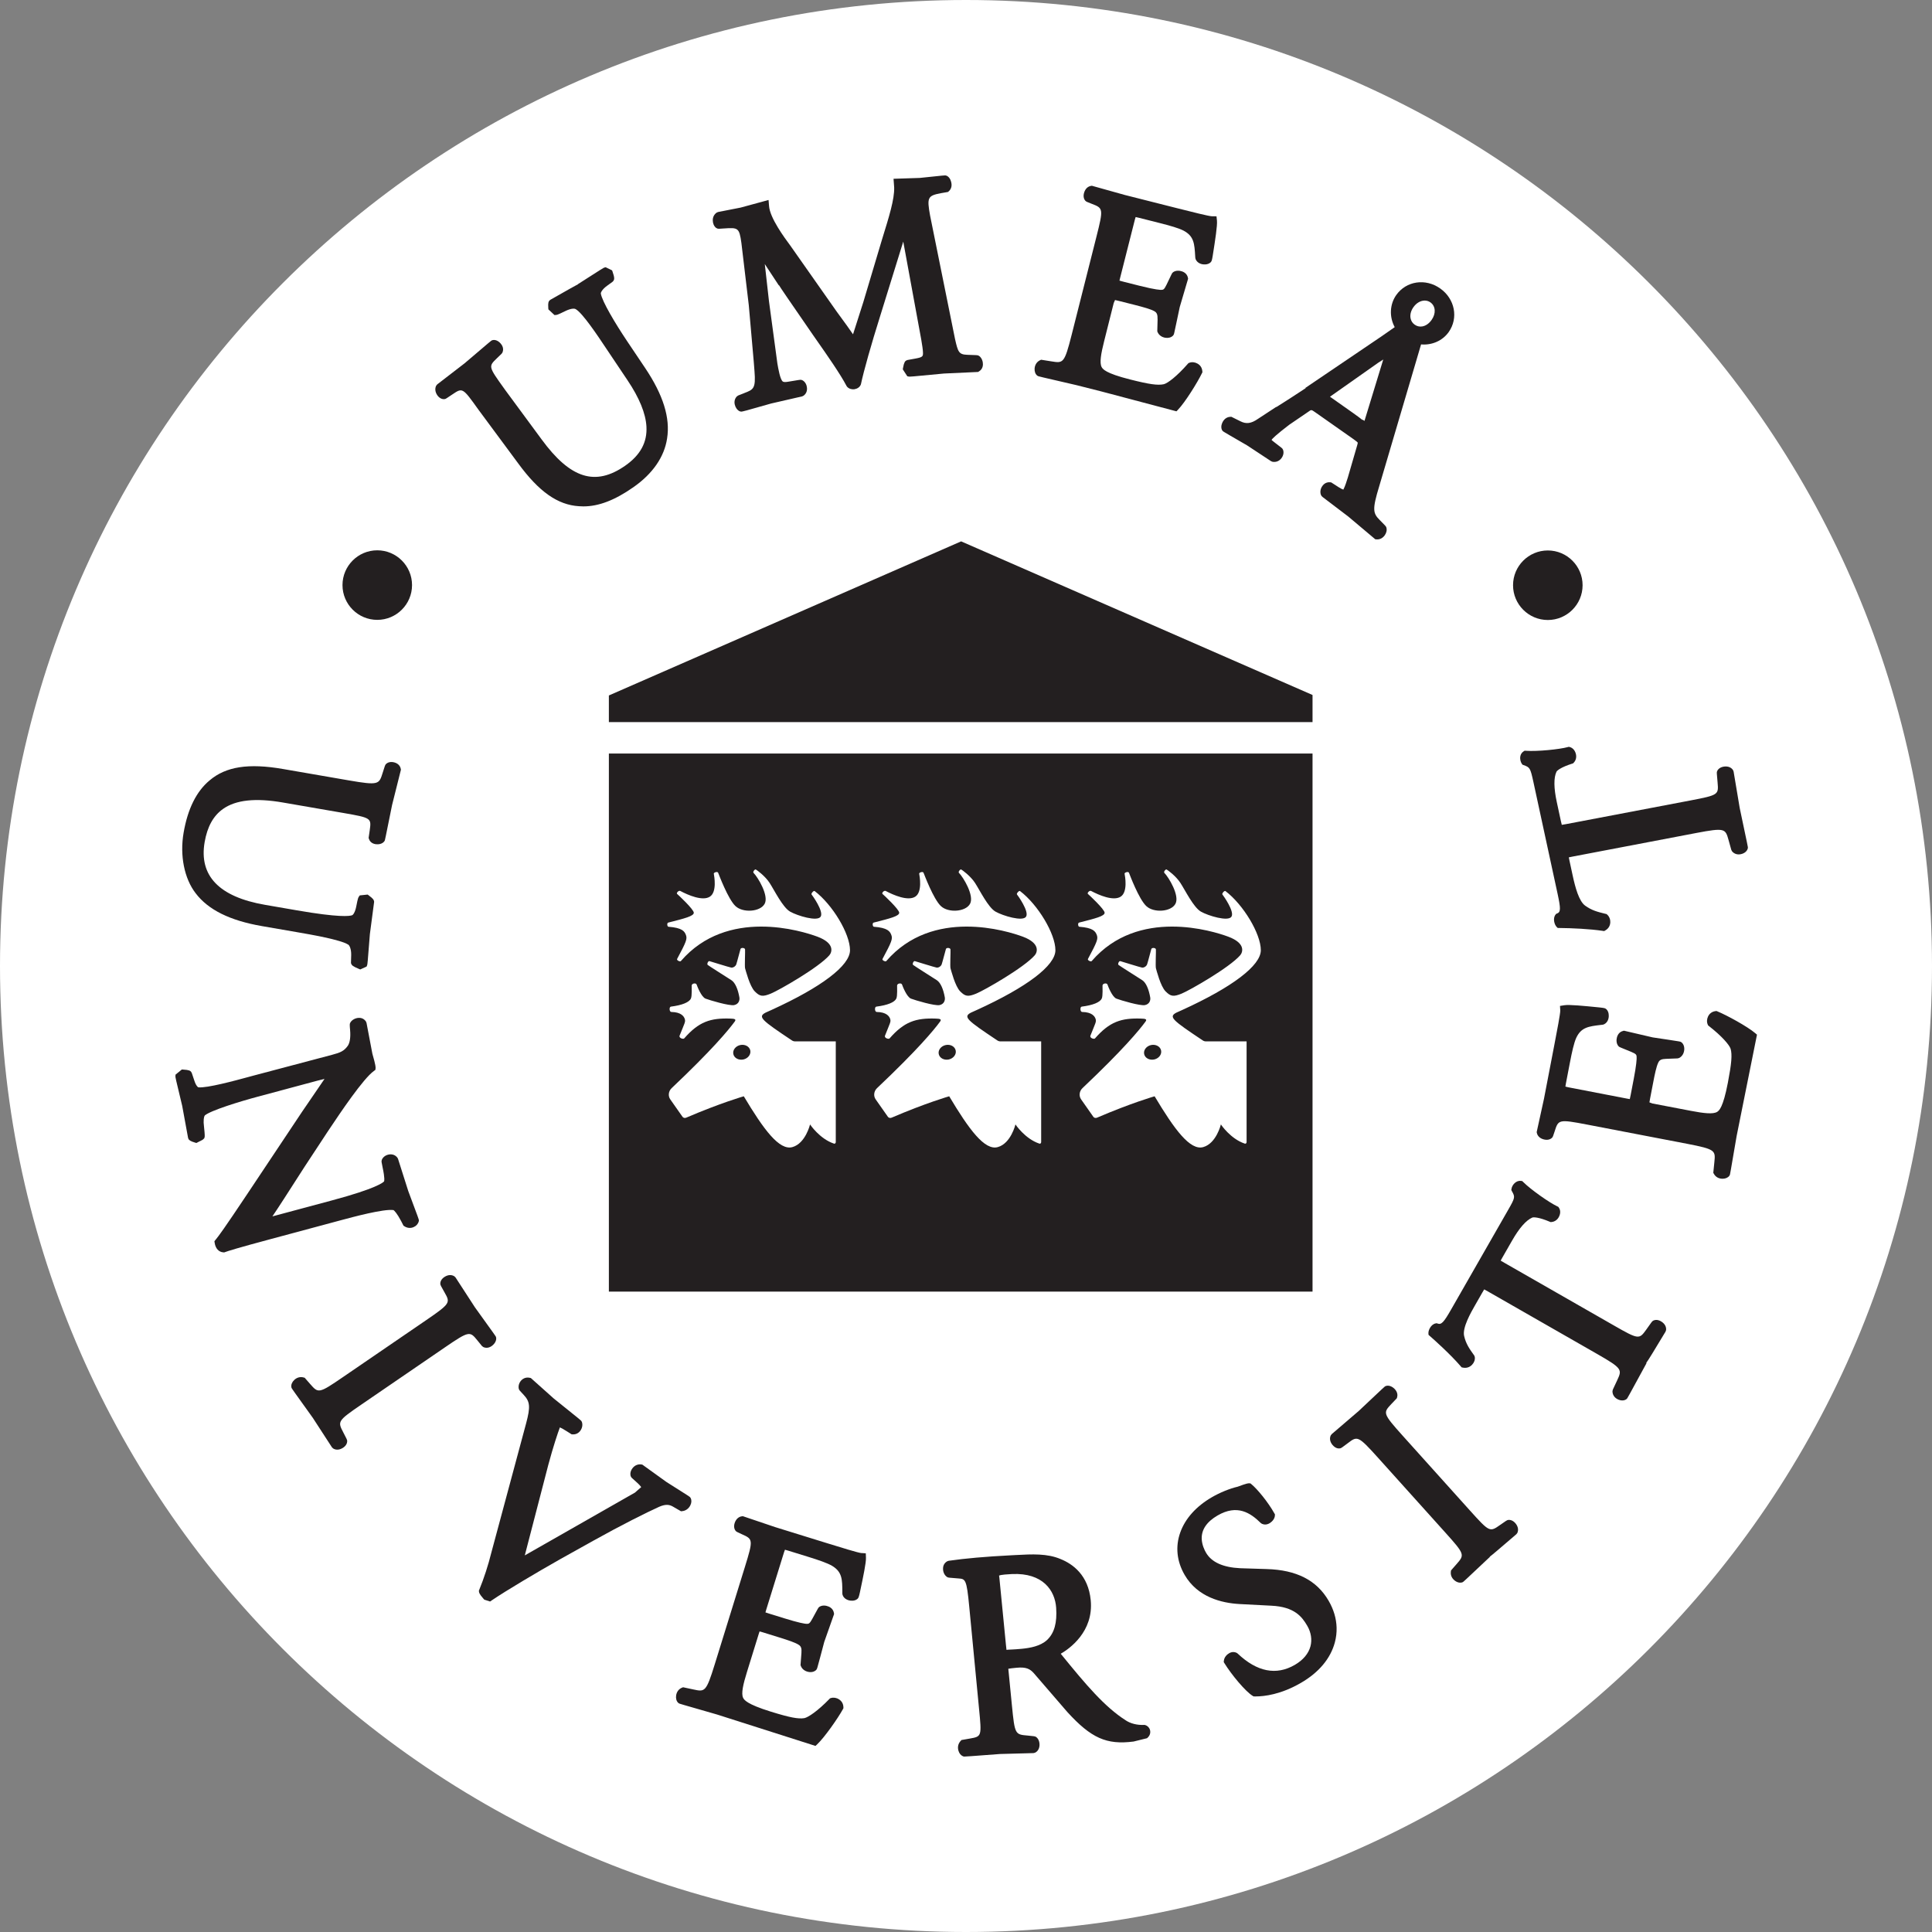 <?xml version="1.0" encoding="UTF-8" standalone="no"?>
<svg
   viewBox="0 0 228.527 228.527"
   height="228.527"
   width="228.527"
   xml:space="preserve"
   id="svg2"
   version="1.1"
   sodipodi:docname="umu-logo-left-neg-SE.svg"
   inkscape:version="1.4 (e7c3feb100, 2024-10-09)"
   inkscape:export-filename="umu-logo-left-neg-SE.png"
   inkscape:export-xdpi="300"
   inkscape:export-ydpi="300"
   xmlns:inkscape="http://www.inkscape.org/namespaces/inkscape"
   xmlns:sodipodi="http://sodipodi.sourceforge.net/DTD/sodipodi-0.dtd"
   xmlns="http://www.w3.org/2000/svg"
   xmlns:svg="http://www.w3.org/2000/svg"
   xmlns:rdf="http://www.w3.org/1999/02/22-rdf-syntax-ns#"
   xmlns:cc="http://creativecommons.org/ns#"
   xmlns:dc="http://purl.org/dc/elements/1.1/"><rect x="0" y="0" width="228.527" height="228.527" fill="#808080" stroke="none"/><sodipodi:namedview
     id="namedview1"
     pagecolor="#ffffff"
     bordercolor="#000000"
     borderopacity="0.25"
     inkscape:showpageshadow="2"
     inkscape:pageopacity="0.0"
     inkscape:pagecheckerboard="0"
     inkscape:deskcolor="#d1d1d1"
     inkscape:zoom="0.61474433"
     inkscape:cx="-392.0329"
     inkscape:cy="14.640233"
     inkscape:window-width="3785"
     inkscape:window-height="2069"
     inkscape:window-x="55"
     inkscape:window-y="0"
     inkscape:window-maximized="1"
     inkscape:current-layer="svg2" /><defs
     id="defs6" /><path
     id="path16"
     style="fill:#ffffff;fill-opacity:1;fill-rule:nonzero;stroke:none;stroke-width:0.133"
     d="m 114.264,0 c 63.106,0 114.263,51.157 114.263,114.263 0,63.106 -51.157,114.264 -114.263,114.264 C 51.157,228.527 0,177.369 0,114.263 0,51.157 51.157,0 114.264,0" /><path
     id="path18"
     style="fill:#ffffff;fill-opacity:1;fill-rule:nonzero;stroke:none;stroke-width:0.133"
     d="m 112.228,125.321 c -0.555,0.115 -1.083,-0.163 -1.188,-0.635 -0.105,-0.47 0.26,-0.949 0.815,-1.072 0.553,-0.12 1.084,0.161 1.187,0.632 0.106,0.473 -0.263,0.951 -0.814,1.075 z M 103.367,109.622 c 1.629,0.124 1.904,0.538 2.068,0.984 0.166,0.45 0.046,0.791 -1.046,2.824 -0.084,0.161 0.349,0.362 0.447,0.249 5.487,-6.353 14.337,-3.557 16.151,-2.883 2.076,0.773 1.726,1.837 1.41,2.201 -1.27,1.457 -5.949,4.134 -6.926,4.533 -0.971,0.399 -1.301,0.339 -1.901,-0.271 -0.599,-0.609 -1.067,-2.491 -1.138,-2.714 -0.069,-0.225 0.021,-2.044 -0.005,-2.244 -0.022,-0.201 -0.484,-0.236 -0.538,-0.046 -0.06,0.188 -0.42,1.597 -0.503,1.819 -0.084,0.224 -0.362,0.411 -0.6,0.379 -0.234,-0.037 -2.426,-0.727 -2.58,-0.766 -0.154,-0.029 -0.317,0.346 -0.199,0.45 0.118,0.104 2.346,1.512 2.801,1.804 0.459,0.294 0.785,1.094 0.951,2.043 0.049,0.313 -0.068,0.788 -0.623,0.905 -0.556,0.118 -2.873,-0.569 -3.378,-0.763 -0.505,-0.195 -0.985,-1.452 -1.062,-1.67 -0.077,-0.221 -0.571,-0.142 -0.582,0.116 -0.01,0.184 0.053,1.231 -0.09,1.539 -0.203,0.446 -1.037,0.792 -2.368,0.959 -0.228,0.029 -0.196,0.628 0.045,0.632 1.156,0.017 1.505,0.515 1.6,0.845 0.092,0.332 -0.008,0.418 -0.615,1.95 -0.12,0.292 0.43,0.459 0.539,0.333 1.722,-1.979 3.112,-2.429 5.463,-2.345 0.503,0.016 0.724,0.068 0.509,0.358 -0.718,0.983 -2.647,3.321 -7.453,7.865 -0.389,0.367 -0.442,0.941 -0.163,1.335 0.074,0.106 1.357,1.934 1.442,2.054 0.082,0.119 0.259,0.189 0.45,0.105 4.08,-1.75 6.804,-2.527 6.804,-2.527 2.353,3.94 4.206,6.455 5.753,6.009 1.551,-0.44 2.083,-2.678 2.083,-2.678 0,0 1.126,1.692 2.811,2.262 0.16,0.056 0.231,-0.062 0.231,-0.192 0,-0.22 0,-11.893 0,-11.893 0,0 -4.61,0 -4.783,0 -0.172,0 -0.286,-0.036 -0.423,-0.127 -3.565,-2.384 -4.064,-2.772 -3.094,-3.278 0.235,-0.105 0.461,-0.206 0.686,-0.309 5.933,-2.705 9.299,-5.256 9.299,-7.07 0,-1.953 -2.067,-5.39 -4.183,-6.998 -0.122,-0.093 -0.448,0.305 -0.364,0.401 0.082,0.092 1.456,1.998 1.08,2.62 -0.375,0.625 -2.748,-0.094 -3.619,-0.589 -0.87,-0.492 -1.875,-2.555 -2.417,-3.387 -0.541,-0.837 -1.521,-1.537 -1.637,-1.595 -0.119,-0.06 -0.39,0.281 -0.271,0.398 0.518,0.517 1.833,2.695 1.315,3.656 -0.519,0.964 -2.574,1.106 -3.455,0.269 -0.881,-0.832 -1.964,-3.738 -2.046,-3.934 -0.083,-0.201 -0.54,-0.026 -0.516,0.102 0.052,0.297 0.398,2.155 -0.459,2.717 -0.86,0.566 -2.576,-0.177 -3.503,-0.67 -0.192,-0.101 -0.505,0.248 -0.377,0.353 0.13,0.106 1.976,1.823 1.976,2.223 0,0.398 -1.058,0.668 -3.021,1.164 -0.185,0.043 -0.13,0.479 0.024,0.494" /><path
     id="path20"
     style="fill:#ffffff;fill-opacity:1;fill-rule:nonzero;stroke:none;stroke-width:0.133"
     d="m 87.933,125.321 c -0.556,0.115 -1.088,-0.163 -1.19,-0.635 -0.105,-0.47 0.259,-0.949 0.813,-1.072 0.553,-0.12 1.085,0.161 1.189,0.632 0.102,0.473 -0.263,0.951 -0.812,1.075 z M 79.069,109.622 c 1.631,0.124 1.905,0.538 2.07,0.984 0.165,0.45 0.047,0.791 -1.046,2.824 -0.085,0.161 0.349,0.362 0.446,0.249 5.489,-6.353 14.337,-3.557 16.151,-2.883 2.078,0.773 1.727,1.837 1.409,2.201 -1.268,1.457 -5.947,4.134 -6.923,4.533 -0.974,0.399 -1.305,0.339 -1.903,-0.271 -0.599,-0.609 -1.067,-2.491 -1.139,-2.714 -0.067,-0.225 0.022,-2.044 -0.004,-2.244 -0.02,-0.201 -0.483,-0.236 -0.539,-0.046 -0.059,0.188 -0.418,1.597 -0.502,1.819 -0.083,0.224 -0.363,0.411 -0.599,0.379 -0.236,-0.037 -2.427,-0.727 -2.578,-0.766 -0.155,-0.029 -0.317,0.346 -0.201,0.45 0.119,0.104 2.342,1.512 2.801,1.804 0.459,0.294 0.785,1.094 0.949,2.043 0.053,0.313 -0.066,0.788 -0.621,0.905 -0.558,0.118 -2.874,-0.569 -3.38,-0.763 -0.504,-0.195 -0.984,-1.452 -1.061,-1.67 -0.075,-0.221 -0.569,-0.142 -0.581,0.116 -0.009,0.184 0.05,1.231 -0.093,1.539 -0.201,0.446 -1.034,0.792 -2.366,0.959 -0.228,0.029 -0.193,0.628 0.047,0.632 1.155,0.017 1.502,0.515 1.598,0.845 0.093,0.332 -0.004,0.418 -0.615,1.95 -0.119,0.292 0.431,0.459 0.541,0.333 1.723,-1.979 3.111,-2.429 5.461,-2.345 0.504,0.016 0.726,0.068 0.512,0.358 -0.719,0.983 -2.648,3.321 -7.454,7.865 -0.39,0.367 -0.442,0.941 -0.164,1.335 0.075,0.106 1.358,1.934 1.443,2.054 0.081,0.119 0.258,0.189 0.447,0.105 4.081,-1.75 6.804,-2.527 6.804,-2.527 2.356,3.94 4.208,6.455 5.758,6.009 1.547,-0.44 2.08,-2.678 2.08,-2.678 0,0 1.123,1.692 2.81,2.262 0.16,0.056 0.232,-0.062 0.232,-0.192 0,-0.22 0,-11.893 0,-11.893 0,0 -4.608,0 -4.782,0 -0.172,0 -0.286,-0.036 -0.424,-0.127 -3.566,-2.384 -4.063,-2.772 -3.093,-3.278 0.231,-0.105 0.461,-0.206 0.685,-0.309 5.935,-2.705 9.298,-5.256 9.298,-7.07 0,-1.953 -2.069,-5.39 -4.182,-6.998 -0.122,-0.093 -0.447,0.305 -0.366,0.401 0.082,0.092 1.457,1.998 1.08,2.62 -0.372,0.625 -2.747,-0.094 -3.618,-0.589 -0.87,-0.492 -1.877,-2.555 -2.419,-3.387 -0.54,-0.837 -1.519,-1.537 -1.636,-1.595 -0.117,-0.06 -0.388,0.281 -0.27,0.398 0.514,0.517 1.834,2.695 1.316,3.656 -0.518,0.964 -2.575,1.106 -3.458,0.269 -0.88,-0.832 -1.961,-3.738 -2.044,-3.934 -0.082,-0.201 -0.539,-0.026 -0.515,0.102 0.052,0.297 0.399,2.155 -0.459,2.717 -0.859,0.566 -2.575,-0.177 -3.505,-0.67 -0.191,-0.101 -0.503,0.248 -0.375,0.353 0.127,0.106 1.973,1.823 1.973,2.223 0,0.398 -1.056,0.668 -3.019,1.164 -0.187,0.043 -0.13,0.479 0.022,0.494" /><path
     id="path22"
     style="fill:#ffffff;fill-opacity:1;fill-rule:nonzero;stroke:none;stroke-width:0.133"
     d="m 136.524,125.321 c -0.556,0.115 -1.081,-0.163 -1.187,-0.635 -0.103,-0.47 0.26,-0.949 0.813,-1.072 0.552,-0.12 1.085,0.161 1.187,0.632 0.104,0.473 -0.259,0.951 -0.813,1.075 z M 127.661,109.622 c 1.633,0.124 1.904,0.538 2.073,0.984 0.165,0.45 0.044,0.791 -1.049,2.824 -0.085,0.161 0.348,0.362 0.445,0.249 5.488,-6.353 14.339,-3.557 16.151,-2.883 2.081,0.773 1.724,1.837 1.409,2.201 -1.269,1.457 -5.948,4.134 -6.921,4.533 -0.977,0.399 -1.305,0.339 -1.907,-0.271 -0.599,-0.609 -1.065,-2.491 -1.135,-2.714 -0.072,-0.225 0.017,-2.044 -0.005,-2.244 -0.021,-0.201 -0.48,-0.236 -0.54,-0.046 -0.06,0.188 -0.417,1.597 -0.503,1.819 -0.081,0.224 -0.363,0.411 -0.599,0.379 -0.236,-0.037 -2.425,-0.727 -2.577,-0.766 -0.153,-0.029 -0.318,0.346 -0.201,0.45 0.119,0.104 2.345,1.512 2.804,1.804 0.457,0.294 0.78,1.094 0.945,2.043 0.053,0.313 -0.064,0.788 -0.623,0.905 -0.555,0.118 -2.871,-0.569 -3.374,-0.763 -0.506,-0.195 -0.987,-1.452 -1.061,-1.67 -0.078,-0.221 -0.573,-0.142 -0.585,0.116 -0.009,0.184 0.054,1.231 -0.089,1.539 -0.204,0.446 -1.036,0.792 -2.369,0.959 -0.228,0.029 -0.196,0.628 0.047,0.632 1.157,0.017 1.504,0.515 1.599,0.845 0.091,0.332 -0.006,0.418 -0.617,1.95 -0.119,0.292 0.431,0.459 0.538,0.333 1.726,-1.979 3.112,-2.429 5.463,-2.345 0.505,0.016 0.725,0.068 0.511,0.358 -0.716,0.983 -2.648,3.321 -7.453,7.865 -0.388,0.367 -0.441,0.941 -0.161,1.335 0.071,0.106 1.357,1.934 1.441,2.054 0.081,0.119 0.257,0.189 0.448,0.105 4.079,-1.75 6.803,-2.527 6.803,-2.527 2.356,3.94 4.209,6.455 5.756,6.009 1.549,-0.44 2.083,-2.678 2.083,-2.678 0,0 1.123,1.692 2.809,2.262 0.16,0.056 0.232,-0.062 0.232,-0.192 0,-0.22 0,-11.893 0,-11.893 0,0 -4.611,0 -4.783,0 -0.173,0 -0.287,-0.036 -0.421,-0.127 -3.568,-2.384 -4.067,-2.772 -3.095,-3.278 0.231,-0.105 0.46,-0.206 0.685,-0.309 5.935,-2.705 9.297,-5.256 9.297,-7.07 0,-1.953 -2.069,-5.39 -4.184,-6.998 -0.121,-0.093 -0.445,0.305 -0.363,0.401 0.08,0.092 1.457,1.998 1.08,2.62 -0.375,0.625 -2.752,-0.094 -3.62,-0.589 -0.871,-0.492 -1.876,-2.555 -2.421,-3.387 -0.537,-0.837 -1.52,-1.537 -1.635,-1.595 -0.115,-0.06 -0.388,0.281 -0.268,0.398 0.513,0.517 1.835,2.695 1.313,3.656 -0.515,0.964 -2.571,1.106 -3.453,0.269 -0.883,-0.832 -1.967,-3.738 -2.044,-3.934 -0.087,-0.201 -0.543,-0.026 -0.521,0.102 0.056,0.297 0.403,2.155 -0.455,2.717 -0.859,0.566 -2.577,-0.177 -3.505,-0.67 -0.19,-0.101 -0.502,0.248 -0.375,0.353 0.127,0.106 1.975,1.823 1.975,2.223 0,0.398 -1.058,0.668 -3.021,1.164 -0.187,0.043 -0.129,0.479 0.021,0.494" /><path
     id="path24"
     style="fill:#231f20;fill-opacity:1;fill-rule:nonzero;stroke:none;stroke-width:0.133"
     d="m 79.047,109.128 c 1.963,-0.496 3.019,-0.766 3.019,-1.164 0,-0.401 -1.846,-2.118 -1.973,-2.223 -0.129,-0.104 0.183,-0.453 0.375,-0.353 0.93,0.493 2.646,1.235 3.505,0.67 0.857,-0.562 0.51,-2.42 0.459,-2.717 -0.024,-0.128 0.433,-0.303 0.515,-0.102 0.083,0.197 1.165,3.102 2.044,3.934 0.883,0.837 2.94,0.695 3.458,-0.269 0.518,-0.961 -0.802,-3.139 -1.316,-3.656 -0.118,-0.117 0.153,-0.458 0.27,-0.398 0.117,0.059 1.096,0.758 1.636,1.595 0.542,0.832 1.548,2.895 2.419,3.387 0.87,0.495 3.245,1.215 3.618,0.589 0.378,-0.622 -0.998,-2.528 -1.08,-2.62 -0.081,-0.096 0.244,-0.493 0.366,-0.401 2.113,1.608 4.182,5.045 4.182,6.998 0,1.814 -3.363,4.366 -9.298,7.07 -0.225,0.104 -0.454,0.205 -0.685,0.309 -0.97,0.506 -0.473,0.894 3.093,3.278 0.138,0.09 0.252,0.127 0.424,0.127 0.174,0 4.782,0 4.782,0 0,0 0,11.673 0,11.893 0,0.129 -0.072,0.248 -0.232,0.192 -1.686,-0.57 -2.81,-2.262 -2.81,-2.262 0,0 -0.533,2.238 -2.08,2.678 -1.549,0.445 -3.402,-2.069 -5.758,-6.009 0,0 -2.722,0.777 -6.804,2.527 -0.189,0.084 -0.367,0.014 -0.447,-0.105 -0.084,-0.12 -1.367,-1.948 -1.443,-2.054 -0.278,-0.394 -0.226,-0.968 0.164,-1.335 4.805,-4.544 6.734,-6.882 7.454,-7.865 0.214,-0.29 -0.008,-0.342 -0.512,-0.358 -2.35,-0.084 -3.738,0.367 -5.461,2.345 -0.11,0.125 -0.659,-0.041 -0.541,-0.333 0.611,-1.532 0.708,-1.618 0.615,-1.95 -0.096,-0.33 -0.443,-0.828 -1.598,-0.845 -0.24,-0.004 -0.275,-0.603 -0.047,-0.632 1.331,-0.168 2.165,-0.513 2.366,-0.959 0.143,-0.308 0.084,-1.355 0.093,-1.539 0.012,-0.258 0.505,-0.336 0.581,-0.116 0.078,0.218 0.557,1.474 1.061,1.67 0.506,0.194 2.822,0.881 3.38,0.763 0.555,-0.117 0.673,-0.592 0.621,-0.905 -0.164,-0.949 -0.49,-1.749 -0.949,-2.043 -0.459,-0.292 -2.682,-1.7 -2.801,-1.804 -0.117,-0.104 0.046,-0.479 0.201,-0.45 0.151,0.038 2.342,0.728 2.578,0.766 0.236,0.032 0.516,-0.155 0.599,-0.379 0.083,-0.222 0.442,-1.631 0.502,-1.819 0.056,-0.19 0.519,-0.155 0.539,0.046 0.026,0.2 -0.063,2.019 0.004,2.244 0.072,0.223 0.54,2.105 1.139,2.714 0.598,0.611 0.929,0.67 1.903,0.271 0.976,-0.4 5.655,-3.076 6.923,-4.533 0.318,-0.364 0.669,-1.427 -1.409,-2.201 -1.814,-0.674 -10.662,-3.469 -16.151,2.883 -0.098,0.113 -0.531,-0.088 -0.446,-0.249 1.093,-2.033 1.21,-2.374 1.046,-2.824 -0.165,-0.446 -0.439,-0.86 -2.07,-0.984 -0.152,-0.015 -0.209,-0.451 -0.022,-0.494 z m 24.296,0 c 1.963,-0.496 3.021,-0.766 3.021,-1.164 0,-0.401 -1.846,-2.118 -1.976,-2.223 -0.129,-0.104 0.185,-0.453 0.377,-0.353 0.928,0.493 2.643,1.235 3.503,0.67 0.857,-0.562 0.51,-2.42 0.459,-2.717 -0.024,-0.128 0.433,-0.303 0.516,-0.102 0.082,0.197 1.166,3.102 2.046,3.934 0.88,0.837 2.936,0.695 3.455,-0.269 0.518,-0.961 -0.797,-3.139 -1.315,-3.656 -0.119,-0.117 0.152,-0.458 0.271,-0.398 0.116,0.059 1.095,0.758 1.637,1.595 0.542,0.832 1.547,2.895 2.417,3.387 0.871,0.495 3.245,1.215 3.619,0.589 0.377,-0.622 -0.997,-2.528 -1.08,-2.62 -0.084,-0.096 0.242,-0.493 0.364,-0.401 2.116,1.608 4.183,5.045 4.183,6.998 0,1.814 -3.366,4.366 -9.299,7.07 -0.225,0.104 -0.451,0.205 -0.686,0.309 -0.97,0.506 -0.471,0.894 3.094,3.278 0.137,0.09 0.251,0.127 0.423,0.127 0.172,0 4.783,0 4.783,0 0,0 0,11.673 0,11.893 0,0.129 -0.07,0.248 -0.231,0.192 -1.685,-0.57 -2.811,-2.262 -2.811,-2.262 0,0 -0.532,2.238 -2.083,2.678 -1.547,0.445 -3.401,-2.069 -5.753,-6.009 0,0 -2.724,0.777 -6.804,2.527 -0.191,0.084 -0.368,0.014 -0.45,-0.105 -0.084,-0.12 -1.368,-1.948 -1.442,-2.054 -0.28,-0.394 -0.227,-0.968 0.163,-1.335 4.805,-4.544 6.735,-6.882 7.453,-7.865 0.215,-0.29 -0.006,-0.342 -0.509,-0.358 -2.351,-0.084 -3.741,0.367 -5.463,2.345 -0.109,0.125 -0.659,-0.041 -0.539,-0.333 0.606,-1.532 0.707,-1.618 0.615,-1.95 -0.095,-0.33 -0.444,-0.828 -1.6,-0.845 -0.241,-0.004 -0.273,-0.603 -0.045,-0.632 1.331,-0.168 2.165,-0.513 2.368,-0.959 0.143,-0.308 0.08,-1.355 0.09,-1.539 0.011,-0.258 0.505,-0.336 0.582,-0.116 0.078,0.218 0.558,1.474 1.062,1.67 0.504,0.194 2.821,0.881 3.378,0.763 0.555,-0.117 0.672,-0.592 0.623,-0.905 -0.166,-0.949 -0.492,-1.749 -0.951,-2.043 -0.456,-0.292 -2.683,-1.7 -2.801,-1.804 -0.118,-0.104 0.045,-0.479 0.199,-0.45 0.154,0.038 2.346,0.728 2.58,0.766 0.238,0.032 0.516,-0.155 0.6,-0.379 0.082,-0.222 0.442,-1.631 0.503,-1.819 0.054,-0.19 0.516,-0.155 0.538,0.046 0.026,0.2 -0.064,2.019 0.005,2.244 0.071,0.223 0.539,2.105 1.138,2.714 0.6,0.611 0.93,0.67 1.901,0.271 0.978,-0.4 5.656,-3.076 6.926,-4.533 0.316,-0.364 0.666,-1.427 -1.41,-2.201 -1.813,-0.674 -10.664,-3.469 -16.151,2.883 -0.099,0.113 -0.531,-0.088 -0.447,-0.249 1.093,-2.033 1.212,-2.374 1.046,-2.824 -0.164,-0.446 -0.439,-0.86 -2.068,-0.984 -0.153,-0.015 -0.209,-0.451 -0.024,-0.494 z m 24.297,0 c 1.963,-0.496 3.021,-0.766 3.021,-1.164 0,-0.401 -1.848,-2.118 -1.975,-2.223 -0.128,-0.104 0.185,-0.453 0.375,-0.353 0.929,0.493 2.646,1.235 3.505,0.67 0.858,-0.562 0.511,-2.42 0.455,-2.717 -0.021,-0.128 0.435,-0.303 0.521,-0.102 0.077,0.197 1.161,3.102 2.044,3.934 0.883,0.837 2.939,0.695 3.453,-0.269 0.521,-0.961 -0.8,-3.139 -1.313,-3.656 -0.12,-0.117 0.153,-0.458 0.268,-0.398 0.115,0.059 1.097,0.758 1.635,1.595 0.545,0.832 1.551,2.895 2.421,3.387 0.868,0.495 3.245,1.215 3.62,0.589 0.377,-0.622 -1,-2.528 -1.08,-2.62 -0.083,-0.096 0.241,-0.493 0.363,-0.401 2.115,1.608 4.184,5.045 4.184,6.998 0,1.814 -3.363,4.366 -9.297,7.07 -0.225,0.104 -0.455,0.205 -0.685,0.309 -0.972,0.506 -0.473,0.894 3.095,3.278 0.135,0.09 0.248,0.127 0.421,0.127 0.172,0 4.783,0 4.783,0 0,0 0,11.673 0,11.893 0,0.129 -0.072,0.248 -0.232,0.192 -1.687,-0.57 -2.809,-2.262 -2.809,-2.262 0,0 -0.533,2.238 -2.083,2.678 -1.547,0.445 -3.4,-2.069 -5.756,-6.009 0,0 -2.724,0.777 -6.803,2.527 -0.191,0.084 -0.367,0.014 -0.448,-0.105 -0.084,-0.12 -1.37,-1.948 -1.441,-2.054 -0.28,-0.394 -0.227,-0.968 0.161,-1.335 4.805,-4.544 6.737,-6.882 7.453,-7.865 0.215,-0.29 -0.005,-0.342 -0.511,-0.358 -2.351,-0.084 -3.737,0.367 -5.463,2.345 -0.107,0.125 -0.657,-0.041 -0.538,-0.333 0.61,-1.532 0.708,-1.618 0.617,-1.95 -0.095,-0.33 -0.442,-0.828 -1.599,-0.845 -0.244,-0.004 -0.275,-0.603 -0.047,-0.632 1.333,-0.168 2.165,-0.513 2.369,-0.959 0.143,-0.308 0.08,-1.355 0.089,-1.539 0.012,-0.258 0.507,-0.336 0.585,-0.116 0.074,0.218 0.556,1.474 1.061,1.67 0.503,0.194 2.819,0.881 3.374,0.763 0.559,-0.117 0.676,-0.592 0.623,-0.905 -0.165,-0.949 -0.488,-1.749 -0.945,-2.043 -0.459,-0.292 -2.685,-1.7 -2.804,-1.804 -0.117,-0.104 0.048,-0.479 0.201,-0.45 0.153,0.038 2.341,0.728 2.577,0.766 0.236,0.032 0.517,-0.155 0.599,-0.379 0.085,-0.222 0.443,-1.631 0.503,-1.819 0.06,-0.19 0.519,-0.155 0.54,0.046 0.023,0.2 -0.067,2.019 0.005,2.244 0.069,0.223 0.536,2.105 1.135,2.714 0.601,0.611 0.929,0.67 1.907,0.271 0.973,-0.4 5.652,-3.076 6.921,-4.533 0.315,-0.364 0.672,-1.427 -1.409,-2.201 -1.812,-0.674 -10.663,-3.469 -16.151,2.883 -0.097,0.113 -0.531,-0.088 -0.445,-0.249 1.093,-2.033 1.213,-2.374 1.049,-2.824 -0.169,-0.446 -0.441,-0.86 -2.073,-0.984 -0.151,-0.015 -0.208,-0.451 -0.021,-0.494 z M 72.021,152.777 H 155.253 V 89.132 H 72.021 V 152.777" /><path
     id="path26"
     style="fill:#231f20;fill-opacity:1;fill-rule:nonzero;stroke:none;stroke-width:0.133"
     d="m 87.557,123.614 c -0.554,0.123 -0.918,0.602 -0.813,1.072 0.102,0.472 0.634,0.75 1.19,0.635 0.549,-0.124 0.914,-0.602 0.812,-1.075 -0.104,-0.47 -0.636,-0.752 -1.189,-0.632" /><path
     id="path28"
     style="fill:#231f20;fill-opacity:1;fill-rule:nonzero;stroke:none;stroke-width:0.133"
     d="m 111.855,123.614 c -0.555,0.123 -0.92,0.602 -0.815,1.072 0.105,0.472 0.633,0.75 1.188,0.635 0.551,-0.124 0.92,-0.602 0.814,-1.075 -0.102,-0.47 -0.633,-0.752 -1.187,-0.632" /><path
     id="path30"
     style="fill:#231f20;fill-opacity:1;fill-rule:nonzero;stroke:none;stroke-width:0.133"
     d="m 136.151,123.614 c -0.553,0.123 -0.916,0.602 -0.813,1.072 0.105,0.472 0.631,0.75 1.187,0.635 0.555,-0.124 0.917,-0.602 0.813,-1.075 -0.101,-0.47 -0.635,-0.752 -1.187,-0.632" /><path
     id="path32"
     style="fill:#231f20;fill-opacity:1;fill-rule:nonzero;stroke:none;stroke-width:0.133"
     d="m 155.253,82.207 -41.566,-18.171 -41.667,18.228 v 3.148 h 83.233 v -3.205" /><path
     id="path34"
     style="fill:#231f20;fill-opacity:1;fill-rule:nonzero;stroke:none;stroke-width:0.133"
     d="m 183.084,73.337 c 2.268,0 4.113,-1.845 4.113,-4.113 0,-2.268 -1.845,-4.113 -4.113,-4.113 -2.268,0 -4.113,1.845 -4.113,4.113 0,2.268 1.845,4.113 4.113,4.113" /><path
     id="path36"
     style="fill:#231f20;fill-opacity:1;fill-rule:nonzero;stroke:none;stroke-width:0.133"
     d="m 44.625,73.321 c 2.268,0 4.113,-1.845 4.113,-4.113 0,-2.269 -1.845,-4.115 -4.113,-4.115 -2.268,0 -4.113,1.845 -4.113,4.115 0,2.268 1.845,4.113 4.113,4.113" /><path
     id="path38"
     style="fill:#231f20;fill-opacity:1;fill-rule:nonzero;stroke:none;stroke-width:0.133"
     d="m 30.972,109.542 4.069,0.704 c 1.709,0.294 5.265,0.906 6.16,1.497 0.149,0.087 0.353,0.54 0.341,1.211 -0.006,0.035 -0.006,0.035 -0.025,0.876 l -0.002,0.091 0.033,0.084 c 0.061,0.158 0.16,0.292 0.883,0.592 l 0.183,0.076 0.749,-0.342 0.067,-0.174 c 0.03,-0.077 0.054,-0.138 0.322,-3.667 l 0.503,-3.819 -0.011,-0.066 c -0.025,-0.153 -0.083,-0.292 -0.615,-0.685 l -0.142,-0.105 -0.932,0.098 -0.119,0.173 c -0.048,0.069 -0.113,0.165 -0.284,1.076 -0.145,0.769 -0.388,1.054 -0.499,1.097 -0.307,0.115 -1.558,0.284 -6.528,-0.577 l -3.782,-0.654 c -5.424,-0.94 -7.826,-3.436 -7.137,-7.42 0.317,-1.831 1.029,-3.113 2.176,-3.923 1.523,-1.073 3.844,-1.32 7.092,-0.757 l 7.106,1.229 c 3.357,0.583 3.353,0.611 3.154,2.051 l -0.131,0.901 0.028,0.095 c 0.061,0.206 0.244,0.565 0.796,0.651 0.333,0.047 0.776,-0.013 1.022,-0.325 l 0.059,-0.098 c 0.027,-0.06 0.046,-0.104 0.87,-4.211 l 1.046,-4.173 -0.018,-0.096 c -0.067,-0.376 -0.345,-0.655 -0.759,-0.767 -0.396,-0.111 -0.771,-0.035 -1.001,0.204 l -0.068,0.092 c -0.025,0.045 -0.054,0.096 -0.32,0.955 -0.422,1.343 -0.466,1.484 -4.013,0.871 l -7.767,-1.344 c -4.08,-0.708 -6.761,-0.291 -8.684,1.347 -1.557,1.289 -2.592,3.373 -3.075,6.189 -0.467,2.679 0.08,5.422 1.422,7.157 1.484,1.96 4.045,3.231 7.829,3.886" /><path
     id="path40"
     style="fill:#231f20;fill-opacity:1;fill-rule:nonzero;stroke:none;stroke-width:0.133"
     d="m 46.542,143.131 c 0.111,0.074 0.444,0.42 0.908,1.308 l 0.273,0.536 0.098,0.066 c 0.345,0.229 0.756,0.268 1.116,0.101 0.306,-0.131 0.523,-0.379 0.596,-0.681 l 0.017,-0.073 -0.007,-0.074 c -0.007,-0.078 -0.013,-0.14 -1.255,-3.442 l -1.206,-3.793 -0.066,-0.129 c -0.222,-0.308 -0.577,-0.455 -0.983,-0.396 -0.401,0.06 -0.733,0.301 -0.867,0.629 l -0.032,0.133 c -0.006,0.061 -0.013,0.145 0.123,0.769 0.283,1.325 0.196,1.612 0.173,1.655 -0.111,0.131 -0.929,0.847 -6.142,2.243 l -6.927,1.859 c -0.044,0.012 -0.091,0.024 -0.14,0.037 0.641,-0.937 1.758,-2.673 3.811,-5.877 l 0.002,-0.003 c 0.096,-0.147 2.672,-4.064 2.672,-4.064 l 0.403,-0.602 c 1.054,-1.577 3.853,-5.763 5.122,-6.656 l 0.174,-0.134 0.02,-0.21 c 0.007,-0.074 0.028,-0.302 -0.379,-1.698 l -0.692,-3.642 -0.075,-0.178 c -0.211,-0.299 -0.512,-0.442 -0.876,-0.418 -0.393,0.028 -0.768,0.239 -0.956,0.539 l -0.056,0.132 c -0.016,0.062 -0.039,0.156 0.022,0.793 0.07,0.8 -0.024,1.449 -0.256,1.813 -0.458,0.66 -0.923,0.84 -1.875,1.091 l -9.407,2.491 -0.542,0.147 c -1.576,0.429 -4.861,1.317 -5.871,1.21 -0.048,-0.008 -0.287,-0.182 -0.494,-0.851 l -0.28,-0.835 -0.079,-0.144 c -0.104,-0.128 -0.238,-0.229 -0.925,-0.268 l -0.177,-0.011 -0.745,0.608 -0.013,0.198 c -0.005,0.086 -0.01,0.154 0.803,3.498 l 0.692,3.775 0.054,0.146 c 0.071,0.124 0.182,0.249 0.757,0.416 l 0.173,0.051 0.736,-0.376 0.2,-0.18 0.05,-0.202 c 0.019,-0.192 -0.045,-0.829 -0.086,-1.205 -0.042,-0.311 -0.052,-0.592 -0.029,-0.835 0.033,-0.345 0.122,-0.455 0.122,-0.455 l -0.002,5.3e-4 c 0.668,-0.584 4.142,-1.657 6.314,-2.236 l 7.03,-1.886 c 0.305,-0.082 0.58,-0.149 0.823,-0.203 -0.941,1.376 -2.654,3.884 -2.654,3.884 -0.055,0.084 -6.51,9.769 -6.51,9.769 -2.669,4.002 -3.369,4.952 -3.728,5.383 l -0.131,0.157 0.03,0.203 c 0.1,0.666 0.486,1.084 1.035,1.119 l 0.096,0.005 0.091,-0.033 c 0.334,-0.125 1.495,-0.496 5.508,-1.57 l 8.231,-2.211 c 1.384,-0.373 5.034,-1.357 6.184,-1.192" /><path
     id="path42"
     style="fill:#231f20;fill-opacity:1;fill-rule:nonzero;stroke:none;stroke-width:0.133"
     d="m 57.161,159.333 c 0.338,0.16 0.721,0.103 1.052,-0.157 0.128,-0.1 0.535,-0.46 0.478,-0.935 l -0.032,-0.121 c -0.027,-0.062 -0.046,-0.108 -2.484,-3.486 l -2.289,-3.526 -0.132,-0.132 c -0.325,-0.216 -0.735,-0.199 -1.127,0.036 -0.357,0.215 -0.551,0.51 -0.547,0.834 l 0.017,0.116 c 0.016,0.059 0.033,0.117 0.476,0.895 0.701,1.234 0.743,1.308 -2.197,3.321 l -9.811,6.713 c -2.872,1.97 -2.909,1.924 -3.88,0.816 l -0.644,-0.737 -0.132,-0.036 c -0.393,-0.111 -0.798,0 -1.107,0.3 -0.257,0.245 -0.381,0.548 -0.341,0.832 l 0.029,0.108 c 0.027,0.067 0.045,0.111 2.52,3.551 l 2.252,3.468 0.137,0.135 c 0.151,0.097 0.318,0.145 0.494,0.145 0.201,0 0.414,-0.063 0.628,-0.188 0.351,-0.208 0.551,-0.512 0.547,-0.832 l -0.018,-0.12 c -0.013,-0.048 -0.029,-0.103 -0.439,-0.89 -0.682,-1.308 -0.709,-1.358 2.16,-3.321 l 9.813,-6.717 c 2.939,-2.014 2.994,-1.949 3.889,-0.848 l 0.53,0.652 0.158,0.124" /><path
     id="path44"
     style="fill:#231f20;fill-opacity:1;fill-rule:nonzero;stroke:none;stroke-width:0.133"
     d="m 80.691,178.745 c 0.399,-0.031 0.758,-0.283 0.959,-0.673 l 5.34e-4,-0.002 c 0.155,-0.303 0.172,-0.61 0.049,-0.863 l -0.074,-0.109 c -0.051,-0.057 -0.093,-0.101 -2.806,-1.809 l -2.84,-2.045 -0.107,-0.019 c -0.388,-0.059 -0.758,0.084 -1.023,0.4 -0.17,0.204 -0.269,0.432 -0.285,0.667 -0.005,0.092 0.003,0.183 0.024,0.269 l 0.055,0.135 c 0.031,0.051 0.079,0.128 0.578,0.558 0.375,0.324 0.549,0.537 0.626,0.648 l -0.745,0.652 -13.027,7.426 c 0.754,-2.9 2.785,-10.726 2.785,-10.726 0.578,-2.148 1.119,-3.765 1.366,-4.415 0.151,0.064 0.417,0.198 0.861,0.488 l 0.524,0.331 0.116,0.008 c 0.386,0.023 0.724,-0.143 0.947,-0.475 0.21,-0.319 0.266,-0.695 0.148,-1.004 l -0.058,-0.107 c -0.046,-0.062 -0.077,-0.105 -3.277,-2.669 l -2.694,-2.408 -0.114,-0.026 c -0.389,-0.09 -0.749,0.017 -1.022,0.303 -0.252,0.272 -0.363,0.633 -0.298,0.968 l 0.041,0.119 c 0.028,0.057 0.064,0.127 0.531,0.611 0.771,0.819 0.825,1.419 0.303,3.375 l -4.119,15.308 c -0.361,1.464 -0.881,3.063 -1.427,4.387 l -0.041,0.098 0.007,0.107 c 0.007,0.101 0.019,0.269 0.493,0.808 l 0.136,0.154 0.685,0.221 0.199,-0.136 c 1.677,-1.142 5.409,-3.355 8.067,-4.856 l 3.916,-2.185 c 3.41,-1.901 6.282,-3.331 7.825,-4.031 0.776,-0.333 1.203,-0.253 1.598,-0.033 l 0.976,0.564 0.14,-0.01" /><path
     id="path46"
     style="fill:#231f20;fill-opacity:1;fill-rule:nonzero;stroke:none;stroke-width:0.133"
     d="m 101.881,183.704 c -0.331,-0.018 -2.397,-0.657 -4.057,-1.169 l -0.104,-0.032 c -0.028,-0.009 -6.022,-1.866 -6.022,-1.866 v 0 l -3.823,-1.291 -0.097,0.009 c -0.38,0.036 -0.691,0.303 -0.852,0.725 -0.055,0.14 -0.209,0.624 0.084,0.993 l 0.084,0.081 c 0.037,0.026 0.087,0.066 0.627,0.309 1.346,0.6 1.399,0.623 0.381,3.912 l -3.557,11.487 c -1.021,3.301 -1.166,3.272 -2.534,2.975 l -1.214,-0.259 -0.129,0.052 c -0.38,0.152 -0.632,0.491 -0.692,0.923 -0.051,0.353 0.038,0.669 0.247,0.867 l 0.099,0.072 c 0.054,0.029 0.097,0.052 4.499,1.312 l 11.64,3.713 0.196,-0.185 c 0.886,-0.836 2.479,-3.119 3.05,-4.166 l 0.058,-0.108 -0.003,-0.121 c -0.01,-0.397 -0.19,-0.717 -0.516,-0.926 -0.299,-0.196 -0.657,-0.251 -0.961,-0.156 l -0.108,0.034 -0.079,0.082 c -1.383,1.424 -2.492,2.161 -2.957,2.26 -0.725,0.116 -1.722,-0.075 -3.958,-0.767 -2.89,-0.897 -3.159,-1.403 -3.282,-1.633 -0.251,-0.509 5.33e-4,-1.596 0.456,-3.068 l 1.393,-4.498 c 0.029,-0.093 0.065,-0.211 0.096,-0.291 0.123,0.025 0.324,0.088 0.494,0.14 l 1.848,0.574 c 1.09,0.338 1.891,0.611 2.27,0.858 0.298,0.18 0.384,0.427 0.34,0.979 l -0.108,1.432 0.035,0.093 c 0.135,0.36 0.454,0.617 0.878,0.707 0.359,0.076 0.695,0 0.919,-0.207 l 0.072,-0.086 c 0.045,-0.069 0.075,-0.116 0.406,-1.379 l 0.497,-1.872 1.161,-3.289 -0.016,-0.112 c -0.052,-0.359 -0.282,-0.639 -0.639,-0.784 -0.298,-0.127 -0.735,-0.185 -1.072,0.032 l -0.09,0.076 c -0.044,0.048 -0.081,0.09 -0.767,1.365 -0.307,0.567 -0.422,0.57 -0.61,0.575 -0.254,0.013 -1.081,-0.156 -2.591,-0.623 -0.062,-0.019 -1.845,-0.57 -1.845,-0.57 -0.185,-0.059 -0.376,-0.118 -0.487,-0.161 0.021,-0.088 0.06,-0.213 0.095,-0.328 l 1.979,-6.381 c 0.08,-0.263 0.169,-0.551 0.234,-0.702 0.123,0.028 0.309,0.086 0.383,0.108 l 2.296,0.709 c 1.333,0.413 2.339,0.758 2.908,1.094 1.189,0.721 1.193,1.612 1.201,3.087 v 0.193 l 0.028,0.156 c 0.081,0.225 0.279,0.517 0.757,0.641 0.142,0.036 0.636,0.128 0.991,-0.162 l 0.096,-0.108 c 0.031,-0.05 0.09,-0.141 0.201,-0.658 0.408,-1.909 0.743,-3.538 0.721,-4.108 l -0.02,-0.529 -0.531,-0.032" /><path
     id="path48"
     style="fill:#231f20;fill-opacity:1;fill-rule:nonzero;stroke:none;stroke-width:0.133"
     d="m 123.859,193.981 c -0.803,0.744 -2.025,0.951 -2.999,1.047 -1.052,0.104 -1.559,0.085 -1.808,0.125 -0.026,-0.189 -0.052,-0.457 -0.068,-0.628 l -0.763,-7.788 c -0.008,-0.086 -0.031,-0.351 -0.054,-0.358 0.178,-0.124 1.167,-0.173 1.539,-0.192 3.647,-0.165 5.078,1.935 5.221,3.981 0.124,1.791 -0.217,3.004 -1.069,3.813 z m 11.583,10.065 -0.067,-0.016 -0.068,0.003 c -0.807,0.036 -1.597,-0.167 -2.156,-0.545 -2.489,-1.595 -4.645,-4.137 -7.651,-7.835 -0.011,-0.013 -0.021,-0.026 -0.03,-0.038 0.989,-0.571 3.915,-2.59 3.545,-6.343 -0.289,-2.949 -2.108,-4.275 -3.574,-4.863 -1.573,-0.667 -3.359,-0.575 -5.307,-0.469 l -0.551,0.029 c -3.042,0.156 -5.385,0.363 -7.371,0.649 l -0.146,0.048 c -0.334,0.174 -0.518,0.489 -0.518,0.869 -0.011,0.313 0.108,0.761 0.475,1 l 0.098,0.048 c 0.063,0.021 0.117,0.041 1.246,0.124 0.825,0.06 0.972,0.072 1.281,3.344 l 1.155,12.034 c 0.324,3.312 0.324,3.312 -1.099,3.563 l -0.976,0.171 -0.105,0.115 c -0.28,0.307 -0.373,0.703 -0.262,1.119 0.091,0.333 0.283,0.576 0.54,0.687 l 0.114,0.032 c 0.011,0.003 0.022,0.004 0.052,0.004 0.149,0 0.766,-0.039 4.223,-0.304 l 3.955,-0.107 0.193,-0.05 c 0.179,-0.091 0.484,-0.32 0.521,-0.856 0.022,-0.421 -0.125,-0.793 -0.392,-0.992 l -0.119,-0.064 c -0.054,-0.018 -0.119,-0.042 -0.888,-0.112 -1.497,-0.127 -1.526,-0.129 -1.868,-3.588 l -0.411,-4.186 c -0.004,-0.043 -0.009,-0.088 -0.012,-0.128 0.183,-0.04 0.556,-0.076 0.975,-0.119 1.138,-0.109 1.591,0.135 2.055,0.658 l 3.947,4.575 c 2.818,3.085 4.63,3.906 7.838,3.495 l 1.591,-0.393 0.089,-0.084 c 0.257,-0.245 0.353,-0.573 0.26,-0.903 -0.085,-0.287 -0.303,-0.5 -0.581,-0.572" /><path
     id="path50"
     style="fill:#231f20;fill-opacity:1;fill-rule:nonzero;stroke:none;stroke-width:0.133"
     d="m 149.977,179.76 v 0 0.002 z m -0.145,5.836 -3.139,-0.099 c -2.029,-0.097 -3.388,-0.715 -4.037,-1.832 -0.183,-0.312 -0.489,-0.943 -0.511,-1.658 -0.029,-1.084 0.601,-2.007 1.873,-2.747 2.336,-1.357 3.897,-0.309 5.116,0.893 l 0.139,0.093 c 0.217,0.096 0.56,0.154 0.955,-0.104 0.265,-0.175 0.555,-0.499 0.573,-0.881 l 0.007,-0.131 -0.065,-0.115 c -0.765,-1.364 -2.027,-2.891 -2.723,-3.46 l -0.112,-0.092 -0.144,-0.011 c -0.092,-0.005 -0.244,-0.019 -1.365,0.402 -0.939,0.219 -2.111,0.696 -3.056,1.248 -1.856,1.077 -3.147,2.519 -3.735,4.165 -0.596,1.676 -0.417,3.412 0.519,5.023 1.524,2.631 4.364,3.326 6.479,3.444 l 3.785,0.197 c 2.715,0.13 3.611,1.295 4.239,2.379 0.452,0.775 0.585,1.636 0.379,2.423 -0.231,0.867 -0.869,1.625 -1.848,2.195 -2.203,1.281 -4.477,0.829 -6.765,-1.338 l -0.101,-0.073 c -0.285,-0.148 -0.604,-0.136 -0.891,0.028 -0.268,0.146 -0.596,0.468 -0.639,0.9 l -0.016,0.153 0.08,0.131 c 0.836,1.357 2.479,3.341 3.344,3.867 l 0.105,0.064 0.124,0.002 c 0.037,0.001 0.075,0.001 0.115,0.001 1.029,0 2.999,-0.226 5.376,-1.612 2.113,-1.224 3.497,-2.881 4.004,-4.793 0.152,-0.578 0.22,-1.16 0.203,-1.732 -0.031,-1.089 -0.349,-2.161 -0.947,-3.185 -1.404,-2.419 -3.797,-3.643 -7.32,-3.744" /><path
     id="path52"
     style="fill:#231f20;fill-opacity:1;fill-rule:nonzero;stroke:none;stroke-width:0.133"
     d="m 178.391,179.788 -0.104,0.029 c -0.053,0.02 -0.108,0.043 -0.837,0.556 -1.229,0.865 -1.252,0.88 -3.579,-1.702 l -7.949,-8.841 c -2.381,-2.651 -2.324,-2.713 -1.356,-3.744 l 0.655,-0.686 0.031,-0.102 c 0.063,-0.203 0.108,-0.604 -0.303,-1.022 -0.149,-0.147 -0.548,-0.467 -0.995,-0.343 l -0.091,0.036 c -0.072,0.038 -0.111,0.059 -3.148,2.931 l -3.189,2.734 -0.115,0.148 c -0.167,0.347 -0.1,0.751 0.189,1.114 0.344,0.415 0.683,0.461 0.897,0.428 l 0.108,-0.031 c 0.056,-0.023 0.115,-0.047 0.825,-0.588 1.132,-0.859 1.201,-0.907 3.583,1.739 l 7.952,8.839 c 2.325,2.587 2.287,2.63 1.313,3.741 l -0.641,0.732 -0.019,0.135 c -0.059,0.407 0.1,0.783 0.445,1.061 0.213,0.169 0.443,0.256 0.663,0.256 0.067,0 0.131,-0.007 0.193,-0.022 l 0.112,-0.044 c 0.067,-0.037 0.107,-0.06 3.203,-2.984 l -0.017,-0.019 c 0.327,-0.243 1.088,-0.897 3.144,-2.661 l 0.117,-0.152 c 0.161,-0.346 0.092,-0.749 -0.191,-1.104 -0.253,-0.32 -0.587,-0.479 -0.897,-0.433" /><path
     id="path54"
     style="fill:#231f20;fill-opacity:1;fill-rule:nonzero;stroke:none;stroke-width:0.133"
     d="m 196.553,156.345 c -0.163,-0.109 -0.577,-0.339 -0.992,-0.138 l -0.115,0.081 c -0.035,0.033 -0.079,0.075 -0.716,0.984 -0.84,1.161 -0.875,1.205 -3.855,-0.503 l -12.9,-7.382 c -0.167,-0.095 -0.349,-0.199 -0.467,-0.275 0.052,-0.103 0.129,-0.236 0.181,-0.329 l 1.177,-2.055 c 0.844,-1.473 1.643,-2.383 2.377,-2.707 0.151,-0.064 0.784,-0.053 2.068,0.491 l 0.108,0.044 0.115,-0.011 c 0.405,-0.04 0.747,-0.309 0.909,-0.709 0.153,-0.353 0.137,-0.71 -0.048,-0.98 l -0.069,-0.103 -0.113,-0.054 c -0.924,-0.433 -3.092,-1.94 -4.045,-2.888 l -0.109,-0.108 -0.151,-0.02 c -0.588,-0.08 -1.053,0.488 -1.12,0.93 l -0.023,0.154 0.073,0.136 c 0.38,0.69 0.403,0.729 -0.46,2.232 l -6.72,11.737 c -0.889,1.559 -1.163,1.84 -1.608,1.685 l -0.117,-0.04 -0.121,0.024 c -0.561,0.109 -0.875,0.825 -0.851,1.164 l 0.013,0.187 0.14,0.124 c 0.555,0.485 2.455,2.182 3.673,3.603 l 0.101,0.117 0.155,0.032 c 0.421,0.084 0.807,-0.042 1.089,-0.348 0.243,-0.255 0.357,-0.582 0.315,-0.899 l -0.055,-0.167 -0.065,-0.093 c -0.5,-0.696 -0.931,-1.299 -1.144,-2.244 -0.223,-0.974 0.813,-2.784 1.255,-3.557 l 0.912,-1.593 c 0.051,-0.09 0.139,-0.245 0.208,-0.352 0.119,0.059 0.285,0.156 0.419,0.232 l 12.955,7.415 c 2.999,1.717 2.937,1.849 2.353,3.115 l -0.511,1.092 -0.043,0.19 c -0.003,0.408 0.22,0.755 0.612,0.953 0.185,0.094 0.375,0.139 0.551,0.139 0.171,0 0.329,-0.043 0.461,-0.131 l 0.087,-0.073 c 0.048,-0.053 0.08,-0.088 2.32,-4.211 l -0.04,-0.021 c 0.287,-0.385 0.861,-1.339 2.287,-3.703 l 0.063,-0.181 c 0.044,-0.379 -0.145,-0.737 -0.52,-0.986" /><path
     id="path56"
     style="fill:#231f20;fill-opacity:1;fill-rule:nonzero;stroke:none;stroke-width:0.133"
     d="m 207.617,122.207 c -0.928,-0.792 -3.371,-2.125 -4.473,-2.576 l -0.115,-0.046 -0.121,0.017 c -0.396,0.056 -0.696,0.273 -0.869,0.629 -0.153,0.317 -0.167,0.678 -0.035,0.965 l 0.047,0.101 0.088,0.068 c 1.564,1.219 2.419,2.238 2.567,2.691 0.199,0.699 0.116,1.713 -0.325,4.016 -0.573,2.982 -1.045,3.296 -1.261,3.442 -0.481,0.304 -1.587,0.175 -3.101,-0.116 l -4.555,-0.871 -0.361,-0.132 c 0.017,-0.139 0.055,-0.33 0.077,-0.451 l 0.368,-1.906 c 0.181,-0.959 0.38,-1.906 0.603,-2.352 0.144,-0.313 0.379,-0.424 0.932,-0.441 l 1.339,-0.051 0.183,-0.045 c 0.341,-0.167 0.567,-0.511 0.613,-0.947 0.037,-0.371 -0.075,-0.697 -0.305,-0.896 l -0.108,-0.068 c -0.067,-0.03 -0.12,-0.055 -1.396,-0.242 l -1.925,-0.289 -3.393,-0.791 -0.108,0.028 c -0.247,0.062 -0.571,0.24 -0.717,0.732 -0.089,0.309 -0.095,0.749 0.16,1.055 l 0.083,0.078 c 0.055,0.04 0.093,0.068 1.439,0.609 0.599,0.248 0.613,0.359 0.637,0.541 0.032,0.262 -0.037,1.094 -0.335,2.643 l -0.364,1.901 c -0.036,0.192 -0.075,0.387 -0.108,0.502 -0.088,-0.011 -0.217,-0.036 -0.336,-0.058 l -6.556,-1.264 c -0.303,-0.058 -0.589,-0.113 -0.724,-0.159 0.008,-0.094 0.039,-0.251 0.065,-0.392 l 0.453,-2.361 c 0.261,-1.363 0.492,-2.398 0.764,-3.007 0.583,-1.255 1.463,-1.359 2.916,-1.533 l 0.208,-0.021 0.156,-0.045 c 0.215,-0.107 0.485,-0.335 0.555,-0.815 0.02,-0.145 0.064,-0.646 -0.267,-0.973 l -0.124,-0.087 c -0.053,-0.025 -0.151,-0.072 -0.689,-0.125 -1.933,-0.196 -3.583,-0.35 -4.149,-0.264 l -0.528,0.084 0.032,0.531 c 0.02,0.331 -0.389,2.463 -0.719,4.175 l -1.207,6.28 -0.863,3.941 0.021,0.098 c 0.08,0.374 0.379,0.653 0.819,0.765 0.397,0.102 0.752,0.031 0.976,-0.196 l 0.063,-0.077 c 0.029,-0.045 0.061,-0.099 0.245,-0.671 0.444,-1.402 0.463,-1.457 3.848,-0.808 l 11.809,2.268 c 3.393,0.654 3.377,0.799 3.235,2.187 l -0.125,1.246 0.069,0.123 c 0.199,0.363 0.564,0.573 0.997,0.581 0.011,0 0.024,0 0.036,0 0.337,0 0.625,-0.124 0.793,-0.344 l 0.059,-0.104 c 0.025,-0.061 0.043,-0.104 0.809,-4.618 l 2.405,-11.977 -0.205,-0.175" /><path
     id="path58"
     style="fill:#231f20;fill-opacity:1;fill-rule:nonzero;stroke:none;stroke-width:0.133"
     d="m 184.737,97.57 c -0.027,-0.091 -0.059,-0.239 -0.088,-0.374 l -0.004,9.33e-4 c -0.032,-0.165 -0.139,-0.658 -0.5,-2.325 -0.359,-1.661 -0.373,-2.865 -0.04,-3.583 0.068,-0.149 0.544,-0.543 1.855,-0.96 l 0.112,-0.035 0.08,-0.085 c 0.279,-0.292 0.359,-0.703 0.223,-1.123 -0.116,-0.367 -0.365,-0.628 -0.679,-0.716 l -0.123,-0.035 -0.123,0.033 c -0.983,0.271 -3.616,0.536 -4.957,0.439 l -0.149,-0.011 -0.125,0.08 c -0.2,0.125 -0.333,0.32 -0.384,0.564 -0.071,0.34 0.032,0.691 0.165,0.888 l 0.081,0.119 0.137,0.052 c 0.731,0.272 0.791,0.295 1.16,2 l 2.865,13.245 c 0.376,1.75 0.365,2.138 -0.06,2.306 l -0.116,0.046 -0.077,0.1 c -0.351,0.454 -0.109,1.201 0.133,1.44 l 0.132,0.129 0.184,0.002 c 1.495,0.014 3.632,0.111 5.151,0.341 l 0.156,0.024 0.136,-0.077 c 0.367,-0.206 0.576,-0.55 0.591,-0.969 0.012,-0.351 -0.119,-0.675 -0.357,-0.888 l -0.084,-0.075 -0.211,-0.052 c -0.829,-0.203 -1.545,-0.379 -2.328,-0.95 -0.732,-0.534 -1.165,-2.16 -1.461,-3.518 l -0.388,-1.8 c -0.021,-0.097 -0.057,-0.265 -0.077,-0.39 0.12,-0.03 0.292,-0.063 0.451,-0.093 l 14.632,-2.791 c 3.393,-0.646 3.435,-0.506 3.813,0.837 l 0.323,1.161 0.085,0.165 c 0.259,0.318 0.655,0.441 1.087,0.334 0.397,-0.095 0.687,-0.341 0.775,-0.658 l 0.016,-0.101 c 0.003,-0.075 0.004,-0.12 -0.968,-4.694 l -0.723,-4.312 -0.071,-0.176 c -0.211,-0.319 -0.592,-0.467 -1.043,-0.411 -0.407,0.053 -0.711,0.253 -0.835,0.545 l -0.029,0.103 c -0.011,0.065 -0.02,0.121 0.085,1.247 0.123,1.423 0.127,1.479 -3.248,2.121 l -14.64,2.786 c -0.207,0.04 -0.419,0.08 -0.54,0.092" /><path
     id="path60"
     style="fill:#231f20;fill-opacity:1;fill-rule:nonzero;stroke:none;stroke-width:0.133"
     d="m 52.551,47.213 0.115,-0.023 c 0.06,-0.021 0.122,-0.043 0.848,-0.54 1.205,-0.812 1.205,-0.811 3.084,1.816 0.077,0.103 4.704,6.355 4.704,6.355 2.446,3.343 4.664,4.903 7.184,5.057 0.173,0.013 0.347,0.02 0.522,0.02 1.818,0 3.716,-0.731 5.918,-2.272 2.276,-1.589 3.652,-3.581 3.98,-5.757 0.391,-2.431 -0.46,-5.161 -2.6,-8.347 l -2.103,-3.132 c -1.45,-2.161 -2.98,-4.741 -3.133,-5.657 -0.027,-0.119 0.16,-0.513 0.734,-0.928 l 0.645,-0.468 0.125,-0.136 c 0.089,-0.149 0.141,-0.332 -0.111,-1.044 l -0.063,-0.175 -0.763,-0.373 -0.172,0.051 c -0.078,0.024 -0.135,0.041 -3.1,1.949 l 0.008,0.013 c -0.306,0.156 -1.081,0.595 -3.266,1.835 l -0.115,0.093 c -0.102,0.113 -0.183,0.257 -0.138,0.868 l 0.013,0.177 0.72,0.673 0.201,-0.016 c 0.082,-0.007 0.183,-0.015 1.008,-0.423 0.853,-0.425 1.199,-0.315 1.28,-0.273 0.807,0.423 2.646,3.185 3.634,4.671 l 2.524,3.765 c 1.39,2.069 2.14,3.905 2.23,5.457 0.108,1.863 -0.711,3.377 -2.503,4.631 -3.536,2.472 -6.495,1.541 -9.901,-3.112 l -4.285,-5.813 -0.121,-0.169 c -1.886,-2.631 -1.886,-2.631 -0.895,-3.591 l 0.574,-0.555 0.107,-0.159 c 0.083,-0.208 0.163,-0.623 -0.235,-1.064 -0.275,-0.307 -0.61,-0.451 -0.921,-0.389 l -0.119,0.041 c -0.065,0.032 -0.111,0.056 -3.215,2.708 l -3.227,2.487 -0.125,0.149 c -0.177,0.337 -0.131,0.761 0.128,1.139 0.22,0.315 0.524,0.483 0.827,0.46" /><path
     id="path62"
     style="fill:#231f20;fill-opacity:1;fill-rule:nonzero;stroke:none;stroke-width:0.133"
     d="m 115.685,43.999 0.097,-0.057 c 0.213,-0.124 0.469,-0.369 0.483,-0.827 0.008,-0.311 -0.1,-0.736 -0.425,-0.995 l -0.13,-0.072 c -0.073,-0.027 -0.149,-0.053 -1.289,-0.079 -1.011,-0.035 -1.108,-0.328 -1.459,-1.885 l -2.946,-14.581 c -0.39,-2.156 -0.291,-2.355 1.308,-2.657 l 0.806,-0.139 0.096,-0.083 c 0.262,-0.227 0.376,-0.576 0.313,-0.943 -0.02,-0.148 -0.118,-0.652 -0.523,-0.876 l -0.142,-0.049 c -0.081,-0.017 -0.137,-0.027 -3.09,0.291 l -3.092,0.1 0.047,0.641 c 0.017,0.129 0.025,0.265 0.029,0.401 0.03,1.401 -0.581,3.372 -1.444,6.156 -0.03,0.1 -2.205,7.384 -2.205,7.384 -0.002,0.005 -0.776,2.428 -1.219,3.816 C 100.532,39.004 99.934,38.164 98.956,36.839 l -5.478,-7.796 c -0.661,-0.892 -2.419,-3.259 -2.512,-4.684 l -0.059,-0.703 -3.302,0.899 c -0.121,0.025 -2.66,0.521 -2.66,0.521 l -0.174,0.073 c -0.3,0.211 -0.463,0.532 -0.461,0.905 0,0.371 0.145,0.708 0.388,0.9 l 0.164,0.084 c 0.107,0.028 0.239,0.033 0.772,-0.015 h 0.01 c 1.668,-0.117 1.801,-0.081 2.052,1.721 0,0.029 0,0.029 0.873,7.352 l 0.595,6.769 0.08,1.033 c 0.168,2.069 -0.123,2.18 -1.209,2.597 l 0.001,0.003 c -0.106,0.039 -0.303,0.117 -0.716,0.281 l -0.166,0.115 c -0.24,0.259 -0.324,0.587 -0.246,0.948 0.08,0.364 0.293,0.663 0.571,0.801 l 0.166,0.045 c 0.01,0.001 0.019,0.003 0.031,0.003 0.116,0 0.46,-0.076 3.534,-0.961 l 3.659,-0.841 0.146,-0.063 c 0.313,-0.204 0.472,-0.549 0.438,-0.941 -0.022,-0.315 -0.178,-0.72 -0.549,-0.911 L 94.76,44.929 c -0.078,-0.011 -0.154,-0.021 -1.495,0.216 -0.346,0.064 -0.566,0.059 -0.669,-0.015 C 92.281,44.912 92.058,43.607 91.953,42.996 l -0.995,-7.375 -0.493,-4.384 1.651,2.511 0.025,-0.015 c 0.242,0.403 1.086,1.627 4.02,5.884 l 0.576,0.825 c 1.002,1.431 2.679,3.827 3.395,5.208 l 0.061,0.091 c 0.249,0.284 0.622,0.337 0.876,0.3 0.353,-0.061 0.616,-0.248 0.742,-0.524 l 0.031,-0.095 c 0.321,-1.527 1.217,-4.699 2.282,-8.08 l 2.718,-8.764 2.131,11.605 c 0.112,0.677 0.192,1.167 0.201,1.512 0.01,0.428 0.013,0.557 -0.879,0.716 l -0.941,0.171 -0.154,0.057 c -0.141,0.085 -0.267,0.209 -0.382,0.872 l -0.031,0.176 0.53,0.817 0.183,0.04 c 0.092,0.019 0.146,0.032 4.168,-0.361 l 4.018,-0.185" /><path
     id="path64"
     style="fill:#231f20;fill-opacity:1;fill-rule:nonzero;stroke:none;stroke-width:0.133"
     d="m 142.176,44.141 0.053,-0.112 -0.011,-0.124 c -0.035,-0.399 -0.235,-0.709 -0.571,-0.896 -0.309,-0.177 -0.672,-0.213 -0.969,-0.097 l -0.104,0.041 -0.073,0.083 c -1.309,1.493 -2.375,2.288 -2.832,2.409 -0.721,0.157 -1.727,0.016 -3.993,-0.559 -2.932,-0.74 -3.227,-1.231 -3.361,-1.455 -0.278,-0.499 -0.084,-1.597 0.293,-3.091 l 1.129,-4.496 0.155,-0.355 c 0.139,0.025 0.329,0.073 0.449,0.104 l 1.877,0.473 c 1.112,0.283 1.929,0.516 2.316,0.741 0.304,0.163 0.403,0.403 0.389,0.953 h 0.004 c -0.008,0.144 -0.016,0.477 -0.035,1.339 l -0.001,0.097 0.037,0.089 c 0.147,0.351 0.489,0.6 0.913,0.667 0.355,0.057 0.687,-0.032 0.901,-0.244 l 0.091,-0.125 c 0.029,-0.06 0.053,-0.111 0.313,-1.371 l 0.401,-1.897 0.987,-3.344 -0.02,-0.109 c -0.069,-0.36 -0.316,-0.629 -0.693,-0.76 -0.305,-0.107 -0.743,-0.137 -1.061,0.096 l -0.083,0.079 c -0.041,0.051 -0.076,0.095 -0.695,1.404 -0.277,0.583 -0.391,0.589 -0.579,0.604 -0.124,0.009 -0.681,0.004 -2.615,-0.484 l -1.875,-0.473 c -0.189,-0.048 -0.383,-0.097 -0.497,-0.136 0.018,-0.088 0.05,-0.216 0.08,-0.333 l 1.645,-6.497 c 0.067,-0.268 0.136,-0.543 0.189,-0.689 0.125,0.02 0.315,0.069 0.389,0.088 l 2.331,0.589 c 1.395,0.352 2.377,0.632 2.96,0.937 1.223,0.655 1.276,1.539 1.363,3.012 l 0.016,0.209 0.033,0.139 c 0.129,0.315 0.407,0.531 0.791,0.608 0.144,0.028 0.639,0.091 0.975,-0.213 l 0.095,-0.12 c 0.028,-0.051 0.08,-0.145 0.165,-0.677 0.305,-1.919 0.553,-3.555 0.501,-4.133 l -0.055,-0.525 -0.529,-0.003 c -0.34,0 -2.465,-0.537 -4.173,-0.968 -0.079,-0.02 -6.154,-1.556 -6.154,-1.556 l -3.885,-1.087 -0.098,0.015 c -0.378,0.06 -0.673,0.341 -0.809,0.769 -0.128,0.388 -0.079,0.748 0.133,0.988 l 0.092,0.08 c 0.037,0.025 0.089,0.059 0.639,0.272 1.377,0.528 1.43,0.548 0.586,3.889 l -2.945,11.657 c -0.848,3.352 -0.992,3.325 -2.371,3.104 l -1.231,-0.195 -0.126,0.059 c -0.368,0.172 -0.602,0.519 -0.644,0.961 -0.025,0.363 0.08,0.663 0.299,0.848 l 0.084,0.056 c 0.068,0.036 0.109,0.057 4.585,1.085 l 2.903,0.735 c 0.082,0.021 8.649,2.289 8.649,2.289 l 0.26,0.068 0.185,-0.193 c 0.839,-0.873 2.312,-3.239 2.831,-4.32" /><path
     id="path66"
     style="fill:#231f20;fill-opacity:1;fill-rule:nonzero;stroke:none;stroke-width:0.133"
     d="m 157.317,46.925 c 0.003,-0.001 0.005,-0.004 0.005,-0.004 0.008,-0.005 0.008,-0.007 5.707,-4.019 l 0.589,-0.377 -2.141,7.004 c -0.032,0.108 -0.059,0.192 -0.08,0.257 -0.057,-0.036 -0.128,-0.084 -0.215,-0.145 l -0.027,0.036 c -0.355,-0.305 -1.288,-0.96 -3.729,-2.675 -0.032,-0.021 -0.069,-0.048 -0.109,-0.077 z m 9.876,-10.596 v -0.001 c 0.353,-0.501 0.853,-0.776 1.329,-0.776 0.239,0 0.471,0.069 0.675,0.213 0.621,0.44 0.681,1.313 0.141,2.077 -0.3,0.425 -0.692,0.7 -1.103,0.769 -0.321,0.056 -0.629,-0.017 -0.901,-0.209 -0.265,-0.187 -0.433,-0.456 -0.491,-0.779 -0.071,-0.417 0.052,-0.877 0.349,-1.295 z m -22.577,14.636 c 0.048,0.049 0.105,0.112 0.859,0.537 l 2.029,1.175 2.841,1.872 0.161,0.068 c 0.405,0.08 0.787,-0.063 1.049,-0.392 0.252,-0.315 0.332,-0.711 0.205,-1.033 l -0.059,-0.105 c -0.043,-0.057 -0.08,-0.107 -1,-0.803 -0.169,-0.127 -0.255,-0.208 -0.297,-0.257 0.105,-0.148 0.52,-0.58 2.087,-1.779 l 2.281,-1.555 c 0.339,-0.249 0.337,-0.252 0.817,0.085 l 4.5,3.161 c 0.316,0.223 0.489,0.365 0.512,0.424 0.011,0.056 -0.064,0.289 -0.069,0.324 -0.02,0.039 -0.02,0.039 -1.1,3.787 -0.113,0.364 -0.337,1.08 -0.532,1.439 -0.099,-0.029 -0.277,-0.104 -0.536,-0.272 l -0.904,-0.581 -0.107,-0.011 c -0.393,-0.045 -0.741,0.133 -0.963,0.477 -0.223,0.336 -0.268,0.744 -0.119,1.061 l 0.063,0.099 c 0.035,0.041 0.075,0.089 0.699,0.552 l 2.447,1.86 3.193,2.689 0.141,0.013 c 0.033,0.003 0.067,0.004 0.099,0.004 0.341,0 0.652,-0.168 0.885,-0.489 0.208,-0.301 0.276,-0.628 0.189,-0.919 l -0.051,-0.113 c -0.031,-0.048 -0.061,-0.097 -0.739,-0.776 -0.803,-0.808 -0.892,-1.249 -0.047,-4.017 0.019,-0.037 0.019,-0.037 4.043,-13.697 l 0.9,-3.055 c 1.287,0.116 2.543,-0.433 3.272,-1.465 1.171,-1.663 0.728,-3.927 -1.011,-5.153 -1.737,-1.228 -4.017,-0.887 -5.195,0.776 -0.781,1.109 -0.84,2.585 -0.183,3.8 l -1.517,1.059 -0.001,0.001 c -0.171,0.117 -7.975,5.399 -7.975,5.399 l -1.093,0.741 0.072,0.004 c -1.076,0.719 -2.765,1.803 -3.492,2.253 l -0.013,-0.021 -2.177,1.427 c -0.777,0.539 -1.368,0.621 -2.041,0.279 l -1.084,-0.537 -0.113,0.004 c -0.376,0.011 -0.695,0.215 -0.897,0.571 -0.089,0.157 -0.28,0.561 -0.116,0.956 l 0.085,0.135" /></svg>
